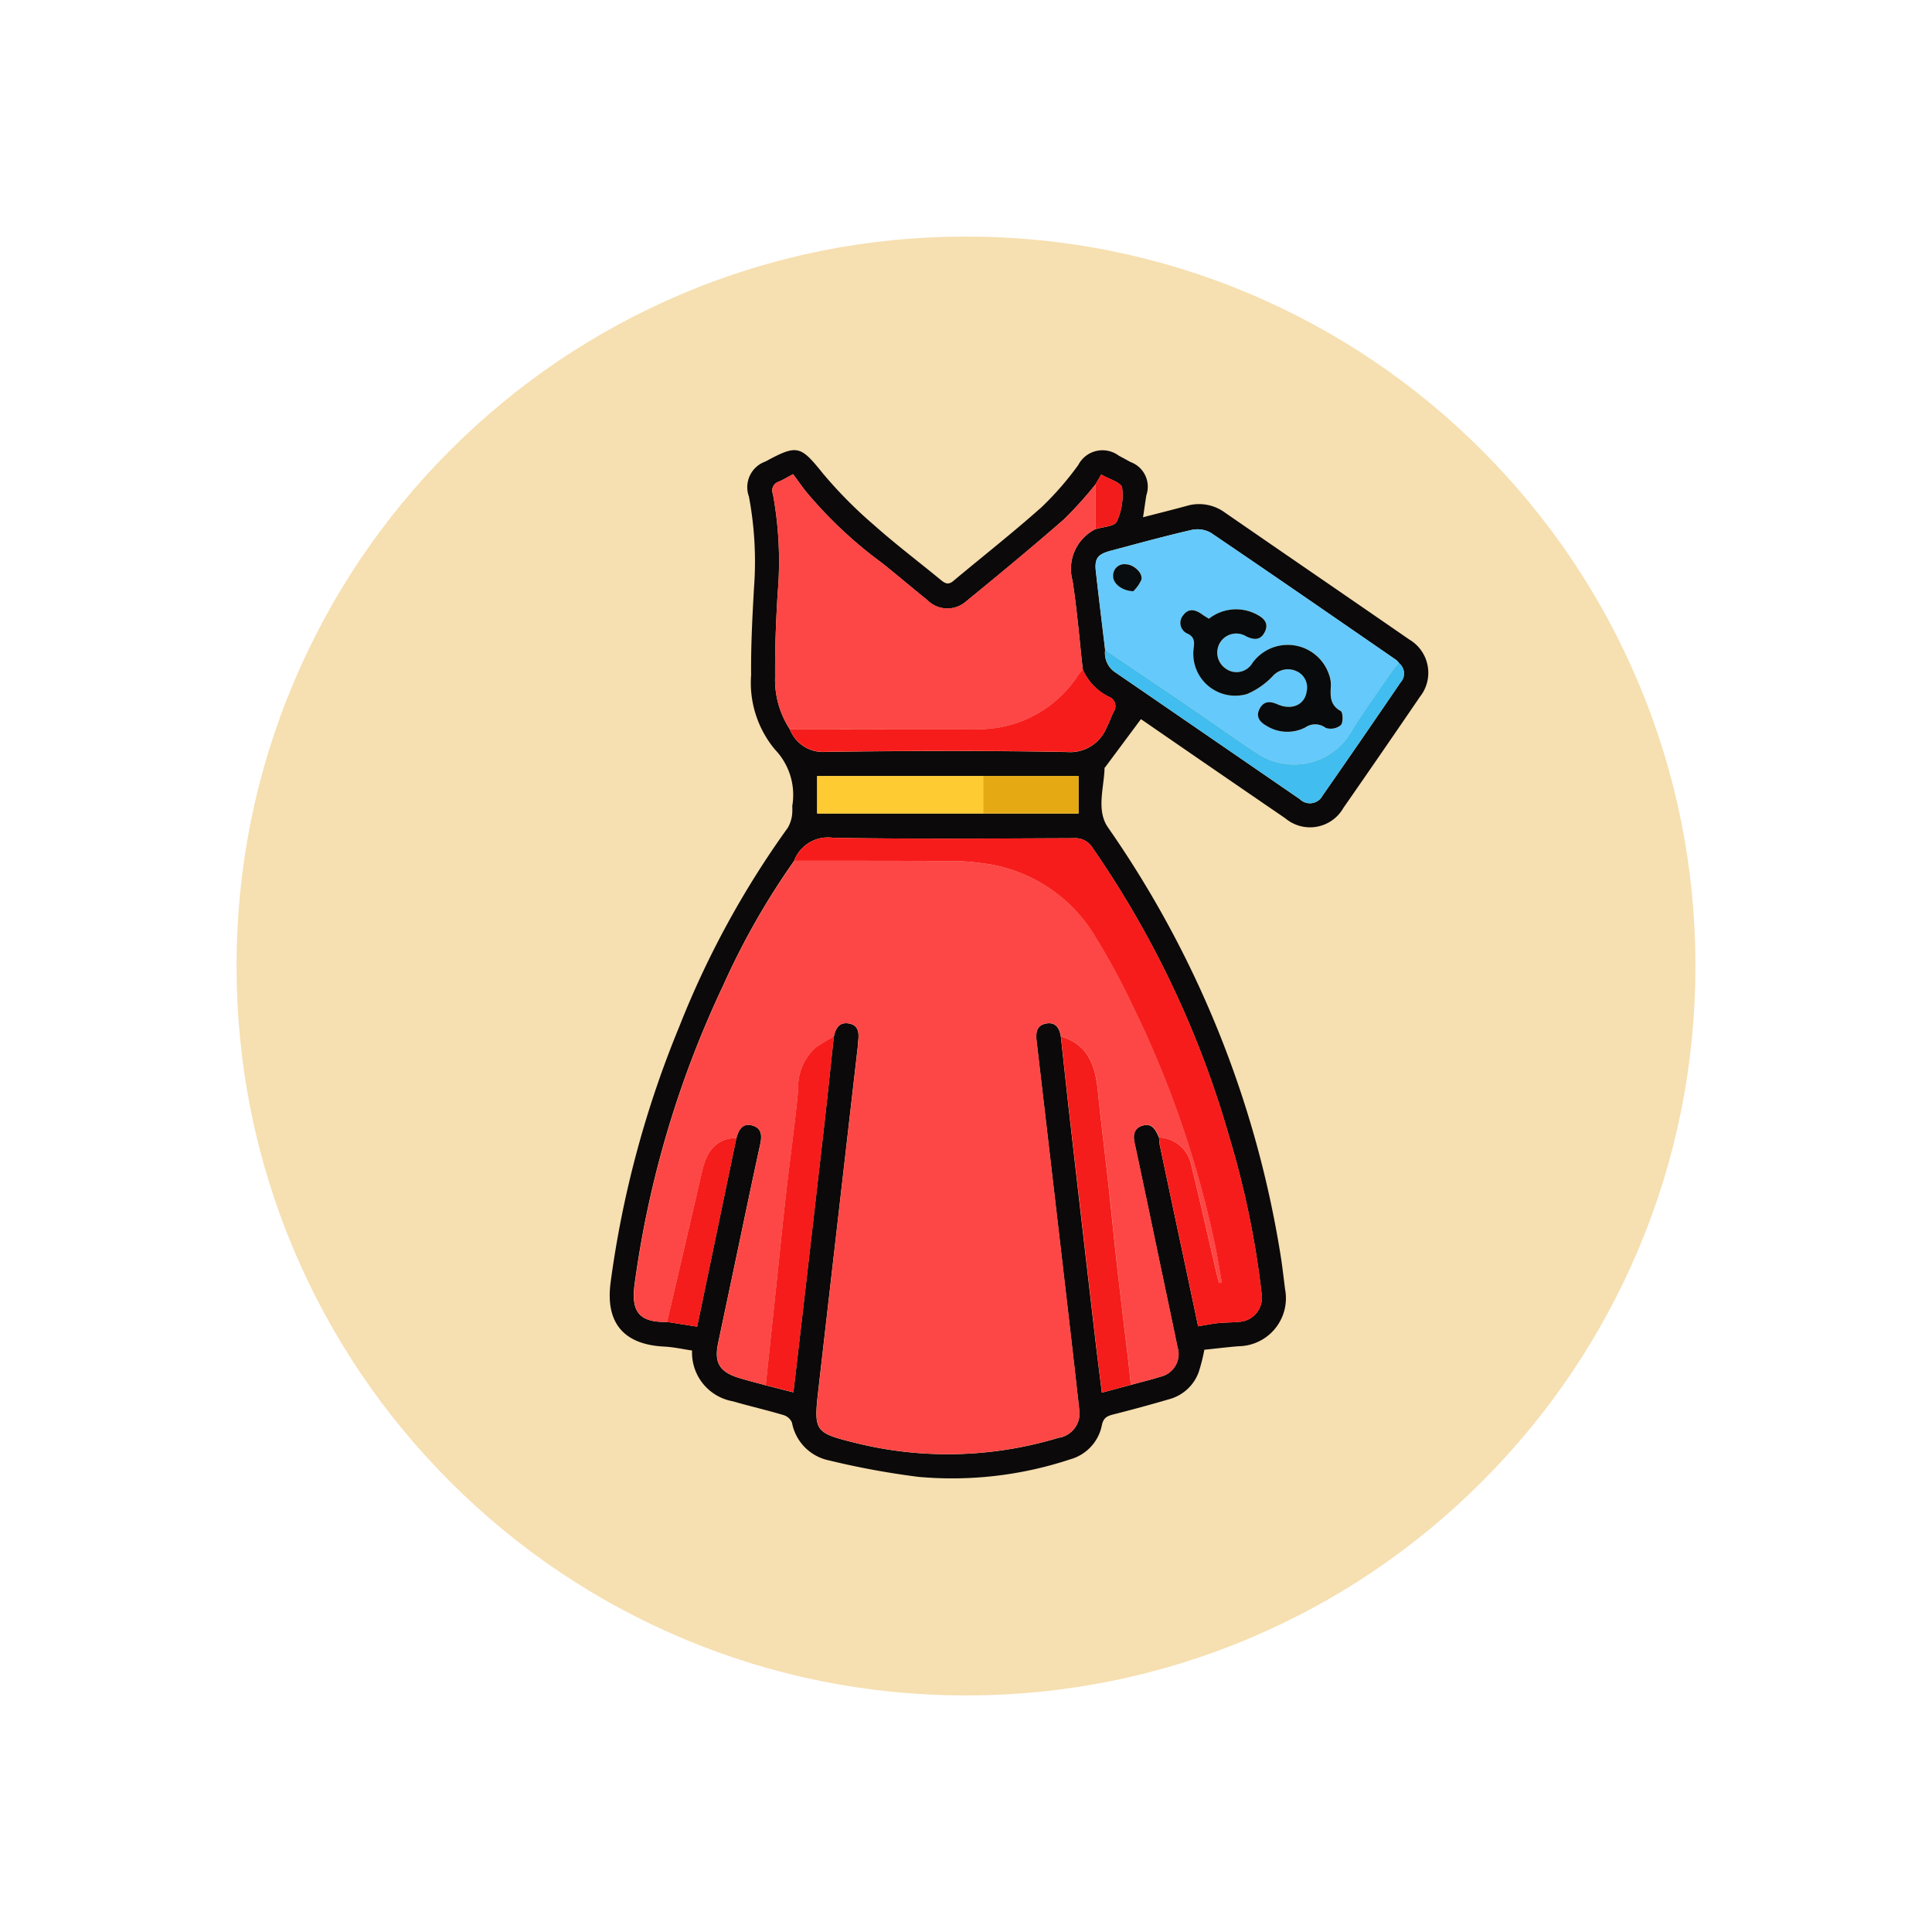 <svg xmlns="http://www.w3.org/2000/svg" xmlns:xlink="http://www.w3.org/1999/xlink" width="98" height="98" viewBox="0 0 98 98">
  <defs>
    <filter id="Path_874925" x="0" y="0" width="98" height="98" filterUnits="userSpaceOnUse">
      <feOffset dy="3" input="SourceAlpha"/>
      <feGaussianBlur stdDeviation="3" result="blur"/>
      <feFlood flood-opacity="0.161"/>
      <feComposite operator="in" in2="blur"/>
      <feComposite in="SourceGraphic"/>
    </filter>
  </defs>
  <g id="Group_1187514" data-name="Group 1187514" transform="translate(-1013.051 -1387)">
    <g id="Group_1187466" data-name="Group 1187466" transform="translate(737.051 -4704.407)">
      <g id="Group_1181903" data-name="Group 1181903">
        <g id="Group_1181438" data-name="Group 1181438">
          <g id="Group_1111314" data-name="Group 1111314" transform="translate(-734.73 3020.407)">
            <g transform="matrix(1, 0, 0, 1, 1010.73, 3071)" filter="url(#Path_874925)">
              <g id="Path_874925-2" data-name="Path 874925" transform="translate(9 6)" fill="#f6dfb0">
                <path d="M 40 78.5 C 34.802 78.5 29.76 77.483 25.015 75.476 C 20.43 73.536 16.313 70.76 12.776 67.224 C 9.24 63.688 6.464 59.57 4.525 54.986 C 2.518 50.24 1.5 45.199 1.5 40 C 1.5 34.802 2.518 29.76 4.525 25.015 C 6.464 20.43 9.24 16.313 12.776 12.776 C 16.313 9.24 20.43 6.464 25.015 4.525 C 29.76 2.518 34.802 1.5 40 1.5 C 45.198 1.5 50.24 2.518 54.985 4.525 C 59.57 6.464 63.687 9.24 67.224 12.776 C 70.76 16.313 73.536 20.43 75.475 25.015 C 77.482 29.76 78.5 34.802 78.5 40 C 78.5 45.199 77.482 50.24 75.475 54.986 C 73.536 59.57 70.76 63.688 67.224 67.224 C 63.687 70.76 59.57 73.536 54.985 75.476 C 50.24 77.483 45.198 78.5 40 78.5 Z" stroke="none"/>
                <path d="M 40 3 C 35.004 3 30.158 3.978 25.599 5.906 C 21.193 7.77 17.236 10.438 13.837 13.837 C 10.438 17.236 7.77 21.193 5.906 25.599 C 3.978 30.158 3 35.004 3 40 C 3 44.997 3.978 49.842 5.906 54.402 C 7.77 58.807 10.438 62.764 13.837 66.163 C 17.236 69.562 21.193 72.231 25.599 74.094 C 30.158 76.023 35.004 77 40 77 C 44.996 77 49.842 76.023 54.401 74.094 C 58.807 72.231 62.764 69.562 66.163 66.163 C 69.562 62.764 72.23 58.807 74.094 54.402 C 76.022 49.842 77 44.997 77 40 C 77 35.004 76.022 30.158 74.094 25.599 C 72.23 21.193 69.562 17.236 66.163 13.837 C 62.764 10.438 58.807 7.77 54.401 5.906 C 49.842 3.978 44.996 3 40 3 M 40 0 C 62.091 0 80 17.909 80 40 L 80 40 C 80 62.092 62.091 80 40 80 C 17.909 80 0 62.092 0 40 L 0 40 C 0 17.909 17.909 0 40 0 Z" stroke="none" fill="#fff"/>
              </g>
            </g>
          </g>
        </g>
      </g>
    </g>
    <g id="Group_1187505" data-name="Group 1187505" transform="translate(1036.724 1407.487)">
      <g id="Group_1187506" data-name="Group 1187506" transform="translate(7.252 2.342)">
        <path id="Path_1334434" data-name="Path 1334434" d="M34.306,5.751c.805-.209,1.506-.382,2.2-.572a2.217,2.217,0,0,1,1.953.333C41.573,7.663,44.7,9.8,47.808,11.95a1.958,1.958,0,0,1,.544,2.908q-1.928,2.828-3.882,5.636a1.946,1.946,0,0,1-2.946.527q-3.582-2.45-7.154-4.915c-.09-.063-.184-.123-.171-.114l-1.807,2.431c-.011.015-.035.027-.036.04-.028,1.02-.432,2.16.178,3.029A52.339,52.339,0,0,1,41.27,43.1c.1.6.165,1.212.244,1.82A2.435,2.435,0,0,1,39.159,47.8c-.589.047-1.175.12-1.741.178a9.618,9.618,0,0,1-.284,1.125,2.2,2.2,0,0,1-1.5,1.384q-1.412.413-2.84.774c-.313.079-.5.176-.574.54A2.249,2.249,0,0,1,30.6,53.541a19.037,19.037,0,0,1-7.689.885,40.827,40.827,0,0,1-4.529-.834A2.4,2.4,0,0,1,16.5,51.674a.685.685,0,0,0-.427-.381c-.851-.254-1.719-.452-2.573-.7a2.506,2.506,0,0,1-2.068-2.576c-.46-.067-.945-.177-1.432-.2C7.946,47.708,7.033,46.6,7.3,44.565a52.078,52.078,0,0,1,3.493-13,46.288,46.288,0,0,1,5.5-10.071,1.754,1.754,0,0,0,.214-.656,3.166,3.166,0,0,0,.008-.444,3.327,3.327,0,0,0-.876-2.859,5.286,5.286,0,0,1-1.212-3.784c-.014-1.464.063-2.932.145-4.395A17.849,17.849,0,0,0,14.316,4.7a1.381,1.381,0,0,1,.842-1.778c1.628-.886,1.776-.8,2.924.623a22.485,22.485,0,0,0,2.577,2.6c1.094.975,2.267,1.86,3.4,2.794.214.177.38.248.625.044,1.494-1.252,3.031-2.455,4.484-3.751A15.553,15.553,0,0,0,31.022,3.1a1.383,1.383,0,0,1,2.058-.471c.2.106.393.209.587.319a1.329,1.329,0,0,1,.809,1.682c-.057.343-.1.687-.17,1.126m-8.1,15.025h4.83v-1.9H17.776v1.9Zm21.088-7.63a.981.981,0,0,0-.148-.159c-3.127-2.157-6.251-4.32-9.4-6.451a1.387,1.387,0,0,0-.984-.145c-1.37.316-2.726.691-4.087,1.052-.681.181-.837.393-.762,1.062.149,1.326.312,2.65.47,3.975a1.184,1.184,0,0,0,.435,1.079q4.723,3.239,9.441,6.487a.728.728,0,0,0,1.158-.186q1.987-2.85,3.944-5.724a.676.676,0,0,0-.072-.99m-15.4-6.791c.377-.122.97-.143,1.085-.389a3.157,3.157,0,0,0,.271-1.722c-.038-.258-.658-.43-1.057-.665l-.3.508a19.212,19.212,0,0,1-1.6,1.771c-1.633,1.427-3.305,2.808-4.985,4.18a1.43,1.43,0,0,1-1.935-.087c-.765-.617-1.515-1.253-2.281-1.868A21.811,21.811,0,0,1,17.17,4.4c-.208-.274-.408-.554-.614-.834-.272.144-.493.281-.73.381a.468.468,0,0,0-.295.619A18.822,18.822,0,0,1,15.774,9.6c-.087,1.405-.14,2.815-.13,4.223a4.589,4.589,0,0,0,.749,2.685A1.8,1.8,0,0,0,18.2,17.653c4.084-.057,8.168-.07,12.251.007a1.989,1.989,0,0,0,2-1.224c.138-.26.232-.544.361-.811a.507.507,0,0,0-.248-.771,2.766,2.766,0,0,1-1.313-1.38c-.169-1.5-.29-3.014-.521-4.507a2.254,2.254,0,0,1,1.159-2.612M35.12,37.214a3.247,3.247,0,0,0,.036.386q.624,2.963,1.255,5.926c.23,1.081.457,2.162.69,3.262.385-.062.71-.13,1.038-.164s.668-.025,1-.059a1.225,1.225,0,0,0,1.187-1.389,45.454,45.454,0,0,0-1.646-7.992A49.678,49.678,0,0,0,31.75,22.523a1.026,1.026,0,0,0-.952-.493c-4.065.016-8.131.048-12.2-.019a1.839,1.839,0,0,0-1.97,1.111.382.382,0,0,0-.017.053,37.656,37.656,0,0,0-3.593,6.306,51.483,51.483,0,0,0-4.507,15.21c-.18,1.394.271,1.907,1.651,1.875l1.527.241c.666-3.205,1.328-6.389,1.991-9.572.115-.406.309-.768.8-.632.508.139.5.539.4.989-.424,1.933-.825,3.872-1.233,5.809q-.447,2.117-.894,4.236c-.21,1,.067,1.469,1.072,1.775.442.134.891.246,1.337.368l1.409.361c.171-1.474.336-2.887.5-4.3q.535-4.635,1.066-9.271c.17-1.49.323-2.981.484-4.471.089-.423.276-.761.779-.666.485.091.5.479.46.872-.011.111-.015.223-.028.333q-1,8.7-2,17.411c-.235,2.059-.172,2.144,1.846,2.646a19.371,19.371,0,0,0,10.331-.246,1.248,1.248,0,0,0,1.063-1.406q-.264-2.377-.541-4.754-.811-6.991-1.627-13.98c-.047-.4,0-.779.467-.872.5-.1.7.221.767.662.149,1.362.292,2.723.447,4.085q.653,5.711,1.317,11.421c.1.84.207,1.678.315,2.552l1.465-.393c.5-.137,1.006-.257,1.5-.415a1.175,1.175,0,0,0,.87-1.5c-.249-1.217-.507-2.43-.763-3.646-.471-2.248-.939-4.5-1.42-6.744-.094-.441.03-.761.463-.861.472-.11.629.278.784.621" transform="translate(-7.252 -2.342)" fill="#0b0909"/>
        <path id="Path_1334435" data-name="Path 1334435" d="M30.046,30.4c-.067-.441-.271-.761-.768-.662-.467.093-.513.469-.466.872q.815,6.989,1.627,13.98.276,2.377.541,4.754a1.247,1.247,0,0,1-1.063,1.405A19.361,19.361,0,0,1,19.586,51c-2.018-.5-2.081-.588-1.846-2.646q.993-8.706,2-17.411c.012-.11.016-.222.027-.333.038-.393.025-.78-.459-.872-.5-.095-.69.243-.779.666a8.765,8.765,0,0,0-.936.562,2.729,2.729,0,0,0-.876,2.127c-.164,1.8-.421,3.584-.626,5.377-.167,1.465-.312,2.931-.467,4.4q-.276,2.61-.553,5.221c-.446-.122-.895-.234-1.337-.368-1-.306-1.282-.771-1.072-1.775q.444-2.119.892-4.236c.409-1.936.809-3.876,1.234-5.809.1-.451.108-.85-.4-.99s-.688.227-.8.633c-.9,0-1.471.535-1.728,1.631q-.9,3.848-1.788,7.7c-1.381.032-1.831-.481-1.651-1.875a51.481,51.481,0,0,1,4.506-15.21,37.738,37.738,0,0,1,3.594-6.306c2.655,0,5.31,0,7.965.013a10.944,10.944,0,0,1,1.545.108,7.759,7.759,0,0,1,5.587,3.447,36.264,36.264,0,0,1,2.1,3.845,52.042,52.042,0,0,1,4.071,11.716c.168.747.282,1.505.421,2.258l-.137.028c-.046-.172-.1-.343-.137-.517-.427-1.833-.837-3.671-1.284-5.5a1.72,1.72,0,0,0-1.625-1.362c-.155-.344-.311-.731-.784-.621-.432.1-.557.42-.463.861.481,2.246.948,4.5,1.42,6.744.255,1.216.514,2.429.763,3.646a1.175,1.175,0,0,1-.87,1.5c-.493.158-1,.278-1.5.415-.046-.422-.088-.845-.138-1.266-.177-1.5-.365-3-.534-4.5-.164-1.466-.306-2.934-.468-4.4-.173-1.575-.379-3.148-.534-4.725-.125-1.273-.468-2.37-1.869-2.771" transform="translate(-7.152 -0.65)" fill="#fd4747"/>
        <path id="Path_1334436" data-name="Path 1334436" d="M15.723,16.408a4.589,4.589,0,0,1-.749-2.685c-.011-1.407.042-2.818.13-4.223a18.822,18.822,0,0,0-.243-5.037.469.469,0,0,1,.295-.619c.237-.1.458-.236.73-.38.206.279.406.558.614.833a21.847,21.847,0,0,0,3.919,3.687c.766.616,1.516,1.251,2.281,1.868a1.43,1.43,0,0,0,1.935.087c1.679-1.372,3.352-2.754,4.985-4.179a19.354,19.354,0,0,0,1.6-1.771l0,2.267a2.254,2.254,0,0,0-1.159,2.611c.232,1.493.353,3,.521,4.507-.082.1-.172.193-.244.3A6,6,0,0,1,25.07,16.4c-3.116-.005-6.231,0-9.347.007" transform="translate(-6.581 -2.243)" fill="#fd4747"/>
        <path id="Path_1334437" data-name="Path 1334437" d="M34.36,35.617a1.72,1.72,0,0,1,1.625,1.362c.448,1.828.858,3.667,1.284,5.5.04.173.091.344.137.516l.137-.028c-.139-.753-.253-1.512-.421-2.258a51.961,51.961,0,0,0-4.071-11.715,36.278,36.278,0,0,0-2.1-3.846A7.757,7.757,0,0,0,25.365,21.7a10.944,10.944,0,0,0-1.546-.108c-2.655-.013-5.309-.011-7.965-.013a.382.382,0,0,1,.017-.053,1.839,1.839,0,0,1,1.97-1.111c4.064.066,8.13.035,12.2.019a1.026,1.026,0,0,1,.952.493,49.678,49.678,0,0,1,6.931,14.662,45.454,45.454,0,0,1,1.646,7.992,1.225,1.225,0,0,1-1.187,1.389c-.332.034-.668.024-1,.059s-.653.1-1.038.164c-.233-1.1-.46-2.181-.69-3.262Q35.022,38.966,34.4,36a3.247,3.247,0,0,1-.036-.386" transform="translate(-6.491 -0.745)" fill="#f71c1c"/>
        <path id="Path_1334438" data-name="Path 1334438" d="M30.387,12.154c-.158-1.325-.321-2.648-.471-3.974-.075-.67.082-.883.763-1.063,1.359-.361,2.716-.736,4.086-1.051a1.389,1.389,0,0,1,.985.145c3.145,2.13,6.268,4.293,9.4,6.45a.987.987,0,0,1,.147.16,2.57,2.57,0,0,0-.257.278c-.7,1.02-1.429,2.023-2.088,3.07a3.368,3.368,0,0,1-4.731,1.31c-1.133-.73-2.224-1.526-3.338-2.285-1.494-1.018-2.994-2.027-4.492-3.04m5.263-1.583c-.12-.076-.233-.14-.337-.217-.342-.25-.7-.334-.972.053a.59.59,0,0,0,.258.932c.336.182.317.422.279.741a2.126,2.126,0,0,0,2.711,2.308,3.881,3.881,0,0,0,1.289-.894,1.034,1.034,0,0,1,1.21-.267.9.9,0,0,1,.528,1.008c-.084.693-.746,1-1.482.678-.374-.165-.7-.167-.906.222s0,.672.344.864a1.986,1.986,0,0,0,1.97.085.881.881,0,0,1,1.037.024.81.81,0,0,0,.761-.138c.125-.123.108-.653,0-.714-.58-.317-.528-.8-.5-1.321a1.49,1.49,0,0,0-.1-.542,2.207,2.207,0,0,0-3.884-.571.933.933,0,0,1-1.366.27.985.985,0,0,1-.288-1.286.968.968,0,0,1,1.354-.336c.4.186.735.184.936-.241s-.061-.7-.424-.88a2.232,2.232,0,0,0-2.413.222m-3.841-1.4a1.843,1.843,0,0,0,.411-.58c.094-.333-.372-.768-.775-.786a.569.569,0,0,0-.654.594c-.02.355.42.75,1.018.772" transform="translate(-5.25 -2.015)" fill="#65c9fb"/>
        <path id="Path_1334439" data-name="Path 1334439" d="M28.287,29.68c1.4.4,1.744,1.5,1.869,2.771.156,1.577.361,3.15.534,4.725.162,1.467.3,2.935.468,4.4.17,1.5.357,3,.534,4.5.05.421.093.843.138,1.266l-1.465.393c-.109-.874-.218-1.712-.315-2.552q-.661-5.711-1.317-11.421c-.156-1.362-.3-2.723-.447-4.085" transform="translate(-5.393 0.074)" fill="#f51c1c"/>
        <path id="Path_1334440" data-name="Path 1334440" d="M14.526,47.364q.276-2.61.553-5.221c.155-1.465.3-2.932.467-4.4.2-1.793.461-3.58.626-5.376a2.726,2.726,0,0,1,.876-2.127,8.6,8.6,0,0,1,.936-.563c-.161,1.49-.315,2.981-.484,4.471q-.526,4.637-1.066,9.271c-.163,1.415-.328,2.829-.5,4.3l-1.409-.361" transform="translate(-6.609 0.075)" fill="#f61c1c"/>
        <path id="Path_1334441" data-name="Path 1334441" d="M15.651,15.6c3.116,0,6.231-.012,9.347-.007a6,6,0,0,0,5.27-2.731c.072-.1.162-.2.244-.3a2.757,2.757,0,0,0,1.313,1.38.508.508,0,0,1,.248.772c-.13.266-.223.55-.361.81a1.989,1.989,0,0,1-2,1.224c-4.083-.075-8.167-.063-12.251-.007A1.8,1.8,0,0,1,15.651,15.6" transform="translate(-6.509 -1.438)" fill="#f71c1c"/>
        <path id="Path_1334442" data-name="Path 1334442" d="M25.351,19.433h-8.43v-1.9h8.433l0,1.9" transform="translate(-6.397 -0.999)" fill="#fecb33"/>
        <path id="Path_1334443" data-name="Path 1334443" d="M30.347,11.657c1.5,1.013,3,2.022,4.491,3.04,1.116.759,2.206,1.554,3.34,2.285a3.367,3.367,0,0,0,4.73-1.309c.658-1.048,1.387-2.051,2.088-3.071a2.561,2.561,0,0,1,.257-.278.675.675,0,0,1,.071.99q-1.959,2.87-3.944,5.723a.728.728,0,0,1-1.157.187q-4.725-3.237-9.44-6.488a1.179,1.179,0,0,1-.435-1.079" transform="translate(-5.21 -1.518)" fill="#41bdef"/>
        <path id="Path_1334444" data-name="Path 1334444" d="M9.931,43.734q.893-3.851,1.788-7.7c.257-1.1.833-1.629,1.728-1.631-.662,3.184-1.323,6.366-1.991,9.572l-1.526-.241" transform="translate(-7.015 0.492)" fill="#f51c1c"/>
        <path id="Path_1334445" data-name="Path 1334445" d="M24.666,19.433l0-1.9H29.5v1.9Z" transform="translate(-5.713 -0.999)" fill="#e5aa13"/>
        <path id="Path_1334446" data-name="Path 1334446" d="M29.891,6.254l0-2.267.3-.509c.4.236,1.019.408,1.057.666a3.158,3.158,0,0,1-.271,1.722c-.115.245-.709.266-1.085.389" transform="translate(-5.251 -2.241)" fill="#f31c1c"/>
        <path id="Path_1334447" data-name="Path 1334447" d="M35.3,10.242a2.23,2.23,0,0,1,2.412-.222c.365.185.635.442.426.88s-.539.426-.937.241a.966.966,0,0,0-1.353.336.982.982,0,0,0,.288,1.285.932.932,0,0,0,1.366-.269,2.207,2.207,0,0,1,3.884.571,1.538,1.538,0,0,1,.1.542c-.027.517-.079,1,.5,1.321.111.061.13.591,0,.714a.81.81,0,0,1-.761.138.882.882,0,0,0-1.038-.024,1.989,1.989,0,0,1-1.97-.085c-.348-.193-.554-.467-.344-.864s.532-.387.906-.222c.738.324,1.4.015,1.482-.678a.9.9,0,0,0-.527-1.008,1.033,1.033,0,0,0-1.21.267,3.881,3.881,0,0,1-1.289.894,2.126,2.126,0,0,1-2.711-2.308c.038-.319.057-.559-.279-.741a.591.591,0,0,1-.259-.932c.275-.389.631-.3.973-.053.1.076.218.14.337.217" transform="translate(-4.901 -1.686)" fill="#080a0b"/>
        <path id="Path_1334448" data-name="Path 1334448" d="M31.737,9.032c-.6-.022-1.037-.417-1.018-.772a.569.569,0,0,1,.654-.594c.4.017.869.453.775.786a1.843,1.843,0,0,1-.411.58" transform="translate(-5.178 -1.871)" fill="#090c0e"/>
      </g>
    </g>
  </g>
</svg>
